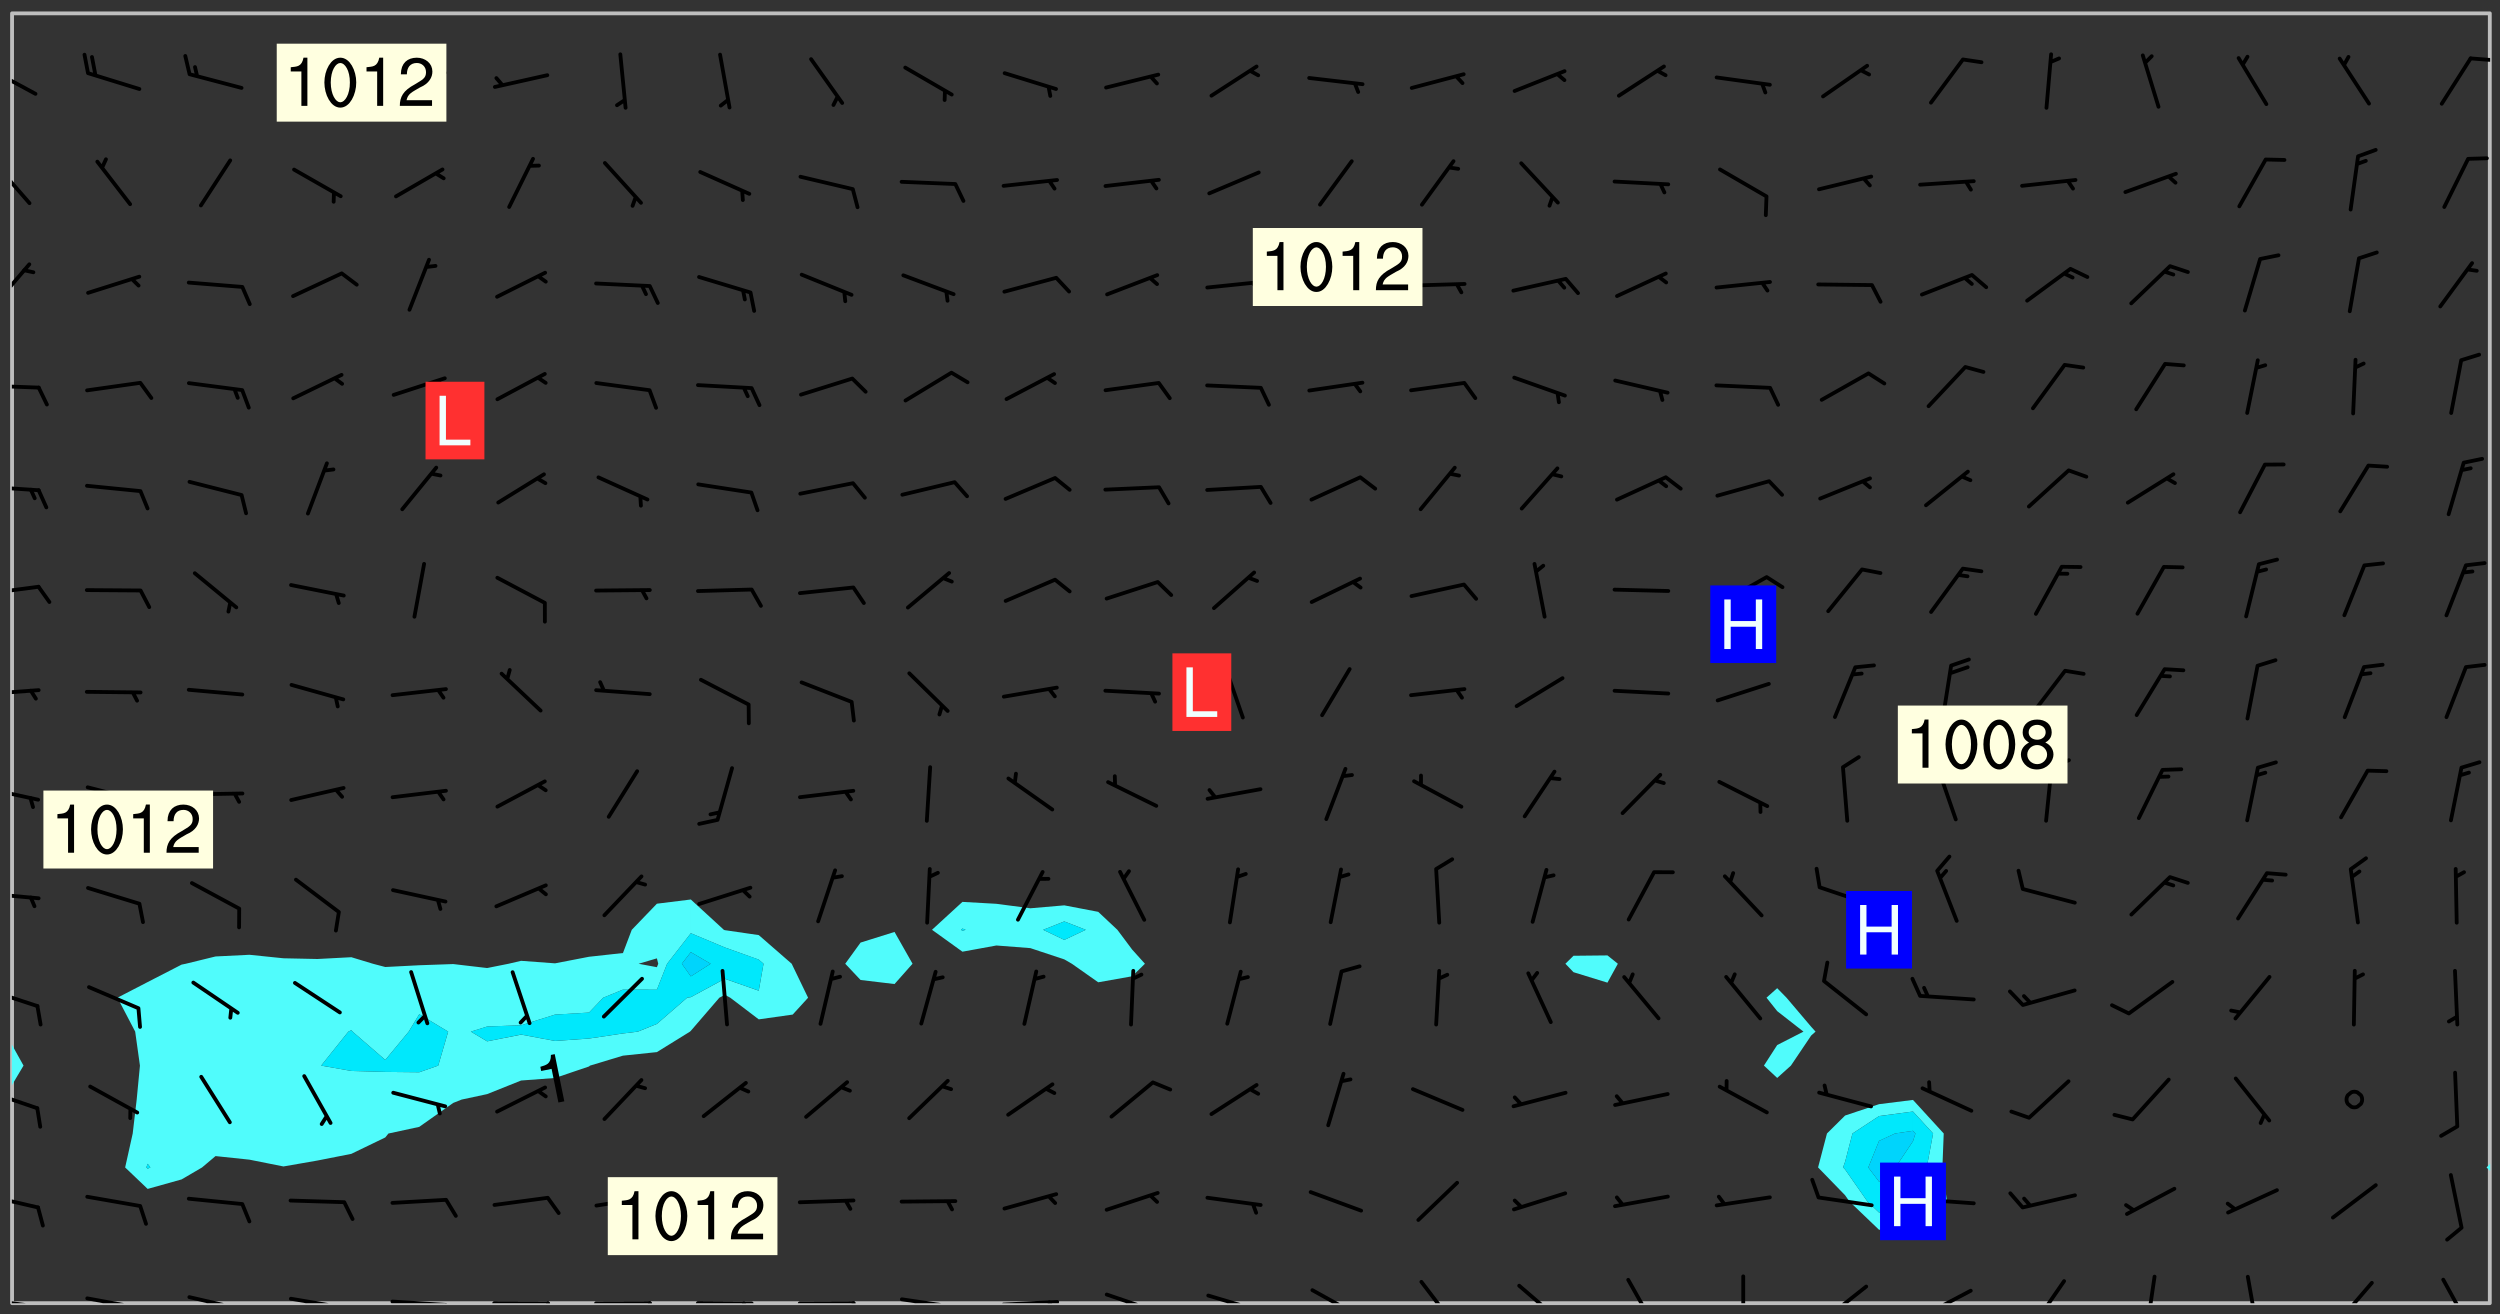 <svg xmlns="http://www.w3.org/2000/svg" role="img" xmlns:xlink="http://www.w3.org/1999/xlink" viewBox="142.45 309.95 326.84 171.84"><rect x="142.45" y="309.95" width="326.84" height="171.84" fill="#333333" stroke="none"/><defs><clipPath id="a"><path d="M144 451h1v29.328h-1zm0 0"/></clipPath><clipPath id="b"><path d="M144 311.672h1V447h-1zm0 0"/></clipPath><clipPath id="c"><path d="M144 311.672h324v168.656H144zm0 0"/></clipPath><clipPath id="d"><path d="M467 463h1v17.328h-1zm0 0"/></clipPath><clipPath id="e"><path d="M467 311.672h1V463h-1zm0 0"/></clipPath><clipPath id="f"><path d="M144 479h4v1.328h-4zm0 0"/></clipPath><clipPath id="g"><path d="M147 480h2v.328h-2zm0 0"/></clipPath><clipPath id="h"><path d="M153 479h9v1.328h-9zm0 0"/></clipPath><clipPath id="i"><path d="M160 480h2v.328h-2zm0 0"/></clipPath><clipPath id="j"><path d="M166 479h9v1.328h-9zm0 0"/></clipPath><clipPath id="k"><path d="M173 480h2v.328h-2zm0 0"/></clipPath><clipPath id="l"><path d="M180 479h8v1.328h-8zm0 0"/></clipPath><clipPath id="m"><path d="M187 480h2v.328h-2zm0 0"/></clipPath><clipPath id="n"><path d="M193 479h9v1.328h-9zm0 0"/></clipPath><clipPath id="o"><path d="M200 480h3v.328h-3zm0 0"/></clipPath><clipPath id="p"><path d="M206 480h9v.328h-9zm0 0"/></clipPath><clipPath id="q"><path d="M213 480h3v.328h-3zm0 0"/></clipPath><clipPath id="r"><path d="M220 480h8v.328h-8zm0 0"/></clipPath><clipPath id="s"><path d="M227 480h2v.328h-2zm0 0"/></clipPath><clipPath id="t"><path d="M233 480h8v.328h-8zm0 0"/></clipPath><clipPath id="u"><path d="M239 480h2v.328h-2zm0 0"/></clipPath><clipPath id="v"><path d="M246 480h9v.328h-9zm0 0"/></clipPath><clipPath id="w"><path d="M253 480h3v.328h-3zm0 0"/></clipPath><clipPath id="x"><path d="M260 479h8v1.328h-8zm0 0"/></clipPath><clipPath id="y"><path d="M266 480h1v.328h-1zm0 0"/></clipPath><clipPath id="z"><path d="M273 479h8v1.328h-8zm0 0"/></clipPath><clipPath id="A"><path d="M279 479h2v1.328h-2zm0 0"/></clipPath><clipPath id="B"><path d="M286 478h9v2.328h-9zm0 0"/></clipPath><clipPath id="C"><path d="M292 480h2v.328h-2zm0 0"/></clipPath><clipPath id="D"><path d="M300 479h8v1.328h-8zm0 0"/></clipPath><clipPath id="E"><path d="M305 480h2v.328h-2zm0 0"/></clipPath><clipPath id="F"><path d="M313 478h8v2.328h-8zm0 0"/></clipPath><clipPath id="G"><path d="M328 477h5v3.328h-5zm0 0"/></clipPath><clipPath id="H"><path d="M340 477h7v3.328h-7zm0 0"/></clipPath><clipPath id="I"><path d="M355 477h5v3.328h-5zm0 0"/></clipPath><clipPath id="J"><path d="M370 476h1v4.328h-1zm0 0"/></clipPath><clipPath id="K"><path d="M380 477h7v3.328h-7zm0 0"/></clipPath><clipPath id="L"><path d="M393 478h8v2.328h-8zm0 0"/></clipPath><clipPath id="M"><path d="M391 480h4v.328h-4zm0 0"/></clipPath><clipPath id="N"><path d="M408 477h5v3.328h-5zm0 0"/></clipPath><clipPath id="O"><path d="M422 476h3v4.328h-3zm0 0"/></clipPath><clipPath id="P"><path d="M436 476h2v4.328h-2zm0 0"/></clipPath><clipPath id="Q"><path d="M447 477h6v3.328h-6zm0 0"/></clipPath><clipPath id="R"><path d="M461 477h5v3.328h-5zm0 0"/></clipPath><clipPath id="S"><path d="M144 465h4v4h-4zm0 0"/></clipPath><clipPath id="T"><path d="M144 452h4v4h-4zm0 0"/></clipPath><clipPath id="U"><path d="M144 439h4v3h-4zm0 0"/></clipPath><clipPath id="V"><path d="M144 426h4v2h-4zm0 0"/></clipPath><clipPath id="W"><path d="M144 412h4v3h-4zm0 0"/></clipPath><clipPath id="X"><path d="M144 399h4v2h-4zm0 0"/></clipPath><clipPath id="Y"><path d="M144 386h4v2h-4zm0 0"/></clipPath><clipPath id="Z"><path d="M144 373h4v2h-4zm0 0"/></clipPath><clipPath id="aa"><path d="M144 360h4v1h-4zm0 0"/></clipPath><clipPath id="ab"><path d="M144 344h3v7h-3zm0 0"/></clipPath><clipPath id="ac"><path d="M144 330h3v7h-3zm0 0"/></clipPath><clipPath id="ad"><path d="M144 318h4v5h-4zm0 0"/></clipPath><clipPath id="ae"><path d="M465 317h3v2h-3zm0 0"/></clipPath><g id="af" clip-path="url(#clip1)"><path fill="#fff" fill-opacity="0" fill-rule="evenodd" d="M0 0h1000v1000H0zm0 0"/><path fill="#d3d3d3" fill-opacity="0" fill-rule="evenodd" d="M162.152 355.867l-.234.293.059.234.117.172.176.234.293.348.113.059.117-.172.059-.234.176-.176.465-.176h.699l.234.293.289.816.059.176.176.23.352.234.699.699.172.176.234.348.234.41.289.582.41.465.23.234.234.176.117.23.176.293.172 1.164v.234l.059.289.059.117.117.117.348.41.117.172.176.176.176.234.117.172.172.352.059.234.234.406.234-.059-.176.176-.059.93h-.582l-.234-.113-.348.113-.117.117-.059.293-.059.176-.117.172-.465.293-.059.234-.059.113v.645l.059.172v.41l.059.059v.406l.059.406.117.176.059.059.23.641-.059.293v.699l-.059.582v.234l-.059.23-.055.352v1.922l.055.117h.426l-.367.117-.023.352.891 1.168 1.742.539 1.34.359v.539l.09.809.535.715 1.52.27.891-.086.09 1.164.535.18 1.16-.18 2.055-.984 1.16-.363 1.879-.176 1.695-.18-.18.719-1.516.086-1.25.09-.805.27-1.074.809.27.719.535.898-.18.625-.266.809.266 1.078.625.898.805.18 1.25-.18-.266.723.098.504.055.293v.172l.059.293v.406l.176.117.352.117h.406l.293-.176.113-.117.059-.117.117-.23.059-.176.352-.465.23-.176.176-.059.176.059.059.176.117.988.055.469.059.172.117.234.176.059.816.059h.289l.117.234.059.406.059.352v1.105l.117.293.117.348.289.699.176.352.582.754.352.176.172.059.469.234.641.465.348.234.293.176.293.055.23.062.816.348.293.176.113.172.352.352.117.176.523.641v.289l.059.352v.348l.059.352.059.289.117.059.172.059h.176l.582.234.176.117.176.289.176.234.113.234.293.23.117.117v.41l.059.055.289.234.234.117.059.117.117.172.059.117.23.234.059.176.234.059.117.059-.117.113-.059.117v.117l-.117.293-.117.289v.582l.176.117.117.059.059.117.117.117.113.059.176.348.059.352.059.406v.176l-.059.176-.117.699v.172l.117.176.293.293h.406l.176.117.117.172.117.293v.234h-.527l-.23-.234h-.234l-.176.059-.059.699.059.348.117.176.176.41.117.23.289.469.176.055h.523l.234.059.758.641.059.293v.234l.059.059.23.348v.352l-.117.172v.293l.293.289.293.176.172.059.293.176.293.117.582.406.289.234.293.176.219.16.016.012.23.176.641.523.176.234.117.176.176.176.113.172v.641l.117.176.469.117.582.117.234.059.23.113.293.117.113.059.586.352.289.172.176.062.176.055.176.059.699.352.289.176.234.055.289.176.234.117.641.406.293.117.172.059.234.059.41.059.23.059.234.117.059.172-.41.176.469.059.059.293.113.234.176.055.234.059.176.059.406.117.641.234.117.172.059.234v.176l-.059.117-.059.406.234.234.117.059.348.117.641.23.176.117.289.117.176.176.234.465.582 1.105.176.176.348.176.176.117.352.117 1.047.523.234.059.465.113.293.059.465.176.758.582.234.234.348.465.176.176.289.234.816.699.293.176.289.289.293.176.293.289.695.641.176.176.293.234.289.234.469.289.641.582.348.234.234.293.348.348.352.465.934.992.348.406.117.176.234.059.113.117.645.176.23.113.234.059.293.176.23.117.934.699.406.406.234.176.406.176.234.117.816.348.348.234.234.117.293.289.23.117.758.352.352.172.23.059.293.117.234.059.871.176h.816l.469.23.172.059.875.699.465.117.293.059.176.059.23.059.469.059.348.059.352.059.406.059h.293l.172.059v.23l.176.176h.293l.348.059.352.059.699.117h.641l.465-.234.293-.176.172-.117.41-.172.289-.176.934-.465.469-.293.523-.293.465-.172.465-.176 1.051-.465.289-.117.41-.117.289-.117.527-.176 1.516-.699.582-.348.289-.059.293-.059.348-.117.875-.23.352-.117h.113l.234-.059.875-.234.234-.059h.812l.352-.059.816-.117.172-.059.352-.055.293-.059.23-.059.816-.176.176-.059h.348l.234-.059.465-.117.758-.172.234-.059h.348l.41-.117.289-.059 1.285-.059h.289l.41-.059.23-.059h.176l.875-.117h.406l.41-.117h.348l.352-.113.871-.059h1.75l1.047.289.41.117.289.117.352.117.289.117 1.051.172.289.059h.293l.293.059.172.059.41.059.172.059.117.059h.117l.117.059.352.059h.113l.41.066 1.922.395 1.926.395 1.52.449 1.695.719 2.145.805 1.605-.719 1.43-.805 1.16-1.078 1.25-.449 3.035-.719 1.875-.359 2.145-1.348 2.234-1.254 2.5-1.258 1.695-.449 1.785-.18 1.16-.27.625.539 1.34-.27.715-.988.984-1.344.445-.18.805-.359 1.875-.539 1.785-.449 1.25-.27 1.16-.09 1.699-.09 1.961-.27 1.25-.09h.539l.625-.09h.891l2.145-.18 2.41-.18 2.59-.09 1.695.18 1.609.09 1.43.359 1.16.719 1.875.988 1.16 1.527.266.715.629.09.355.898.535.539.535 1.527 1.074.359h.535l-.805.535.09 1.707.715 2.695.891.805.895.988.715 1.258 1.785.539 1.52-.18.355 1.344 1.609-.805.98-.539.27.27.316-.215.219-.145.801.449.449-.359h.355l.535-.27.539-.719.535-.27.625-.988 1.16.449.84.371 1.395.617 1.695-.18h1.605l1.785.09.18-1.707.535-1.344.805.27.492.848.402.406-.09.539v.359l.715.449.711-.27h1.43l.359.988.445 1.258.715 1.344 1.25.629 1.695.629.715-.18.18-.539.98-.09.449.359.086 1.258-.266.629-.535.18v.539l.715.984.266.539.984.988.801 1.078-.266.359-.09.898-.625 2.332-.355 2.066-.09 1.793-.18.719-.09.539v1.438l-.98 1.883-.359 1.707-.535.898-.805 1.168-.266.539 2.055 1.254.086.359-.355.539-.09-.18v.809l.09 1.438-.445.715-1.074.094-.266.715.535.898.805.719 1.16.809 1.34.27.445.359-.355.449-1.789-.09-1.25-.449-.715-.719-.625-.09-.176 3.59-.188 1.309h89.359V311.703h-55.27v49.082l.762.125 3.289.543 2.023 2.836v2.754l2.352.332 2.348.332h4.051l-1.379 4.16-2.023.707-2.023.703-.543.344-2.594 1.617-.188.117-2.023-2.078-.73-2.742-2.672-2.078-1.375-3.5-.066-.082-1.957-2.672 2.75-1.418v-49.082H294.422v91.414l.117.031.133.012.074.074.105.047.09.059.086.059.09.059.297.297.059.09.031.117.027.117.016.137-.031.117-.059.09-.059.086-.043.105-.047.102-.027.121v.145l.176.27.148.148.074.086.074.074.043.105.062.09.059.086.043.105.059.09.047.102.043.105.059.086.117.18.074.074.062.086.059.09.043.105.059.09.059.086.062.09.059.09.043.102.117.18.074.074.059.086.074.074.09.059.105.047h.148l.133-.016.133.016.102-.047.074-.074.047-.102-.016-.133v-.148l-.047-.105-.027-.117-.047-.102-.027-.121-.043-.102-.062-.09-.043-.102-.043-.105-.031-.117-.016-.133-.012-.137.086-.059.059-.086.121-.031.043.105.016.133v.117l.059.102.059.09.09.059.148.148.059.09.043.105-.012.102.086.059.105.047.086.059.09.059.074.074-.117.027-.105.047-.086.059-.074.074-.059.09-.062.086-.027.121-.047.102-.043.105-.031.117-.012.133-.016.133v.148l.027.117.047.105.043.102.059.09.074.074.09.059.074.074.09.059.059.09.043.105.047.102.117.031.133.016h.148l.117-.031.105.043.043.105.047.102.027.121L299.5 410l.027.117.031.121.027.117.105.043.102.047.133-.016.148.148.062.086.074.074.07.074.09.062.105.043.102.043.117.031.137.016.117-.031.074-.074.027-.117-.012-.133-.031-.121-.027-.117.043-.105h.117l.09.062.117.027h.148l.133.016h.148l.133.016.133-.016h.148l.133-.016.133-.012.137.012.117-.027.133-.016.191-.059-.059.176-.016.133-.027.121-.016.133-.059.086-.133.016-.105.047-.105.043-.117.031-.117.027-.266.031h-.148l-.133.016-.074.074.059.086.148.148.117.18.074.07.09.062.09.059.086.059.09.059.102.043.105.062.105.043.086.059.105.047.102.043.18.117.059.09-.043.102-.047.105.016.133.223.223.059.09.043.102.031.121.043.102.016.133.031.117.012.137.031.117.148.148.102.043.105.043.117.031.133.016.137.016h.117l.117-.031.09-.059.043-.105.047-.102.043-.105.031-.117.012-.133v-.148l-.012-.133-.016-.133-.031-.117-.043-.105-.047-.105-.043-.102-.043-.105-.016-.133.016-.133.027-.117.031-.117.027-.121.047-.102.09-.059.086-.062.074-.074.09-.059.223-.223.059-.086.074-.074.117-.18.059-.086v-.148l-.074-.074-.102-.047-.105-.043-.102-.043-.059-.09-.047-.105-.027-.117.09-.059.117-.031.102-.043.18-.117.148-.148.012-.133-.012-.105-.09-.059-.133.016h-.148l-.133.016-.133-.016-.121-.031-.086-.059-.074-.074-.059-.09-.062-.086-.117-.18-.059-.086.031-.121.086-.059.121-.031.059-.086v-.121l-.031-.117-.059-.09-.059-.086-.047-.105-.027-.117-.016-.133.059-.09.074-.074.09-.059.117-.18.074-.074.059-.086.148-.148.121-.031.133-.016.133.016.074.074.043.105.016.133-.031.117-.117.031-.133.012-.148.148-.043.105-.047.102-.027.121-.031.117v.148l.031.117.043.105.059.09.074.07.074.074.117.031.121.027.117-.027.133-.016h.117l.09.059.074.074.047.105.059.086.102.047.133.016.105.043.086.059-.012.105-.074.074-.18.117-.059.09-.09.059-.07.074-.074.074-.062.09-.027.117-.016.133.016.133-.016.133v.148l.016.133.027.117.031.121.074.074.09.059.086.059.09.059.117.031v.086l-.102.047-.09.059-.266.031-.117.027h-.148l-.105.043-.102.047-.059.09-.062.234-.012.133-.031.121-.016.133v.293l-.012.133.012.137.016.133.133.016.133.012.121.031.086.059.074.074.047.105.043.102.016.133v.445l-.016.133v.445l.031.266.027.117.016.133.031.117.086.211.031.266v.148l-.031.117-.027.117-.031.121-.027.117-.031.117-.031.121-.012.133-.016.133.09.059.117-.031.102.016.047.105-.031.266v.441l-.043.105-.047.105-.043.102-.043.105-.059.086-.031.121-.043.117-.031.117-.016.133.016.133.059.09.105.047.086.059.059.086-.012.137-.031.117-.043.102v.445l-.016.133v.148l-.031.117-.043.105-.027.117-.047.105-.043.102-.031.121-.027.117-.031.133-.031.117-.027.117-.043.105-.031.117-.031.121-.012.133-.016.133v.297l.027.117v.148l.047.398.027.117.059.09.121.031h.148l.133-.016.059.09v.117l-.059.09-.09.059-.102.043-.105.047-.09.059-.086.059-.137.016-.117-.031-.133-.016-.102.047-.062.086-.012.137-.016.133-.031.117-.027.117-.016.133-.031.121v.297l.016.133.031.117v.148l.012.133v.148l-.027.117-.047.102-.027.121-.031.117-.059.09-.074.074-.102.043-.105.047-.117.027-.121.031-.102-.047.059-.086.105-.047.027-.117.031-.117.027-.121.031-.117v-.148l.016-.133-.031-.117-.043-.105-.105.016-.074.074-.102.043-.09.062-.074.074-.043.102-.016.133-.031.117L304.25 426l-.031.117-.027.117-.031.121-.027.117-.031.117-.043.105-.09.059h-.09l-.117-.031-.031-.086.016-.137-.031-.117v-.148l-.012-.133v-.148l-.062-.234-.027-.121-.043-.102-.047-.105-.059-.086-.059-.09-.043-.105-.062-.086-.148-.148-.07-.074-.105-.047-.105-.043-.102-.043-.297-.297-.09-.074-.086-.059-.105-.043-.09-.062-.086-.059-.105-.043-.09-.059-.086-.062-.074-.07-.105-.047-.086-.059-.105-.043-.09-.062-.102-.043-.105-.043-.086-.059-.105-.047-.105-.043-.102-.047-.09-.059-.102-.043-.105-.043-.09-.062-.117-.027-.133-.016-.133.016H299.75l-.133.016-.117-.031-.09-.059-.074-.074-.09-.059-.102-.047h-.148l-.121-.027-.102-.043-.074-.074-.117-.18-.09-.059-.102-.043-.09-.062-.105-.043-.09-.059-.086-.059-.105-.047-.059-.086-.059-.09-.043-.105-.047-.102-.074-.074-.086-.059-.074-.074-.09-.059-.223-.223-.043-.105-.031-.266.105-.043h.145l.105.043.074.074.09.059.086.059.105.047.09.059.148.148.07.074.148.148.062.086.074.074.086.059.074.074.09.062.09.059.086.059.27.176.102.047.105.043.102.043.047-.074.059-.086.074-.074.07-.074.105.043.074.074.059.09.043.102.047.105.043.105.121.027.117-.027.074-.09.043-.105.059-.09.074-.074.105-.043.117-.027.133.012.09.059.148.148.059.09.043.105.047.102.043.105.043.102.105.047.105.043.133.016.086-.059.059-.09.074-.074.105-.043.117.027.105.047.102.043.105.043.102.047.18.117v.117l-.016.133.016.133.016.137.059.086.102.047.121.027.117.031h.148l.117-.031.059-.09.18-.117.059-.09.074-.074.059-.086.117-.18.18-.117.117.031.09.059.043.074-.016.133v.117l.09.059h.148l.133-.016.133-.012.266-.031.105-.043.117-.031.121-.027.074-.074.07-.074.062-.09-.016-.105-.047-.102-.102-.043-.105-.016-.117.027-.266.031h-.148l-.074-.074-.09-.059-.117-.031-.117-.027-.133-.016h-.148l-.133.016h-.297l-.105-.047-.148-.148-.043-.102-.059-.09.223-.223.086-.059.105-.043.117-.031.133-.016.133.016.137.016.102.043.133-.012.09-.062.102-.043.062-.09-.047-.102-.09-.059-.117-.031-.102-.043-.059-.09-.062-.09v-.117l.016-.133.105-.047.074-.07v-.121l-.09-.059-.031-.117.09-.059.074-.074.043-.105.059-.09.047-.102.016-.133v-.148l-.047-.105-.043-.102-.09-.059-.133-.016-.102-.043-.137-.016-.117-.031h-.445l-.133-.016-.133-.012-.133-.016-.117-.031h-.148l-.133-.016-.133-.012-.266-.031-.121-.043-.086-.059-.074-.074v-.148l.012-.133.105-.047.102-.043.133-.016h.152l.133-.016h.293l.121.031.102.043.09.059.234.062.121-.047.09-.059.102-.043.133-.016.105.043.102.047.133.012.121-.027h.145l.121-.031.117-.027.105-.047.074-.074.086-.059.148-.148.059-.086.047-.105.027-.117.016-.105-.102-.043-.09-.059-.117-.031-.105-.043-.09-.062-.074-.086-.074-.074-.102-.043-.105-.047-.102-.043-.059-.09-.047-.102-.086-.211-.062-.086-.059-.09-.074-.074-.086-.059h-.27l-.117.031-.09.059-.102.043-.133.016-.105-.016-.027-.117-.062-.09-.117-.031-.102-.043-.148-.148-.031-.117-.016-.105.074-.074.18-.117.117-.027.117-.031.137.016.102.043.105.043.102.047.105.043.117.031.133.016.117.027.133.016.105-.016.09-.059-.074-.074-.105-.043-.074-.074-.074-.09-.148-.148-.086-.059-.09-.059-.074-.074-.09-.059-.102-.047-.121-.027-.102-.047-.105-.043-.117-.031-.102-.043-.121-.031h-.148l-.117.031-.105.043-.086.062-.18.117-.086.059-.09.059-.105.047-.086.059-.105.043-.102.043-.105.047-.074.074-.059.09-.059.086-.047.105-.059.086-.074.074-.133-.012-.117-.031h-.117l-.074.074-.09.059-.074.074-.09.059-.086.059-.105.047-.102.043-.137.016-.102-.043-.148-.148-.105-.047h-.086l-.105.047-.102.043-.121.031-.117-.031-.074-.074v-.117l.031-.121.074-.07.059-.09.074-.074.117-.031.105-.043h.293l.133-.016.137-.016.102-.043.09-.059.102-.047.09-.059.133-.012.09.059.133.012.09-.059.086-.059.105-.043.09-.059.086-.062.09-.059.148-.148.059-.086.059-.09.105-.043.133-.016.117.027.121.031.059-.059.059-.09.031-.266.027-.117.105.012.133.016.102-.043.09-.059.059-.09.074-.074.059-.09.047-.102.012-.133-.012-.133-.047-.105-.148-.148-.059-.09-.059-.086-.043-.105v-.445l.016-.133v-.148l.012-.133-.059-.059-.09.059-.102-.043-.18-.117-.086-.059-.062-.09-.059-.09-.074-.074-.086-.059-.121.031-.102.012-.105.047-.086.059-.105.043-.148.148-.09.059-.086.059-.09.062-.105.043-.133.016v-.121l.105-.043.117-.031.074-.07.043-.105v-.148l-.027-.117-.148-.148-.133-.016h-.148l-.117.031-.105.043-.102.043-.09.062-.117.027-.074-.074.012-.133-.043-.102-.043-.105-.09-.059-.117.027-.121.031-.117.031-.102.043-.121.031-.102.043-.105.043-.09.059-.102.016v-.117l.016-.133-.059-.09-.074.043-.148.148-.059.09-.074.074-.047.105-.043.102-.074.074-.059.09-.074.074-.059.086-.074.074-.09.062-.074.07-.074.074-.102.016-.133.016-.105-.043v-.121l.148-.148.043-.102.059-.09.047-.102.043-.105.059-.09.031-.117.043-.102.031-.121.027-.117.047-.105.043-.102.043-.105.074-.07.09-.062.09-.059.102-.043h.297l.266-.031.105-.043-.074-.074-.117-.031-.105-.043-.09-.059-.102-.047-.09-.059-.102-.043-.105-.043-.09-.062-.086-.059-.105-.043-.102-.043-.121-.031-.117-.031-.102-.043L297.5 410.25l-.102-.043-.09-.059-.043-.105-.016-.133.102-.043.133-.016.137.016.133-.016.102-.043.059-.09.016-.105-.09-.059-.074-.074-.102-.043-.09-.059-.148-.148-.043-.105-.016-.133v-.293l-.059-.09-.09-.059-.074-.074-.043-.105-.031-.117-.059-.09-.074-.074-.117-.027-.074-.074-.09-.059-.09-.062-.086-.059-.074-.074-.059-.086-.047-.105-.086-.059-.148-.148-.195-.059-.133.016-.102.043-.074.074-.047.102-.043.105-.059.09-.059.086-.297.297-.09.059h-.086l-.062-.086-.043-.105.031-.117.059-.09.027-.117-.012-.133-.09-.062-.105.047-.117.027-.117.031-.27.176-.102.047-.117.027-.105.047-.09.059-.102.043-.059-.086-.047-.105.016-.133.047-.105.07-.074.074-.07.059-.09v-.148l-.043-.105h-.238l-.102.047-.031.117-.027.117-.031.121-.074.043-.133.016-.074-.047-.043-.102-.043-.105-.047-.102-.043-.105-.121.031-.102.043-.133.016-.117.031-.105.043-.09.059-.102.047-.121.027-.133.016-.102-.043-.059-.09-.047-.105-.043-.102-.043-.105v-.117l.059-.09.086-.059.18-.117.102-.047.105-.043.105-.059.102-.043.09-.062.102-.043.105-.059.102-.047.09-.059.105-.043.102-.043.09-.062.102-.043.137-.016.117.031.102.043.121.031.102.043.105.047.102.043.105.043.102.047.105.043.102.043.105.047.086.059.105.043.117.031.105.043.102.047.09.059.105.043.102.043.105.047.117.027.102.047.121.027h.148l.086-.059.016-.102.059-.09-.027-.117-.074-.074-.117-.18-.074-.074-.09-.074-.18-.117-.086-.059-.105-.043-.102-.047-.27-.176-.059-.09-.074-.074-.059-.09-.043-.102-.031-.117-.016-.137v-.562l-.012-.133-.016-.133-.031-.117-.016-.133-.012-.133-.031-.121-.223-.223-.059-.086-.016-.105.031-.117.133-.016v-91.414H172.992v1.453l-.059.234-.352 1.051-.172.523-.117.348-.176.41-.117.172-.234.293-.23.059h-.352l-.117.059-.23.406v.293l.117.176.23.23.117.234.641.758.293.465.176.234.23.352.234.348.641.816.176.465.172.41.117.695.176.469.117 1.398.059.465v.875l.117 1.047v4.781l-.059.465-.352 1.281-.176.523-.113.41-.352.93L172.934 336l-.234.582-.117.176-.172.348-.176.406-.352.816-.059.293-.113.293-.117.289-.059.176-.117.875-.059.406-.059.117-.059.176-.059.172-.23.527-.117.172v.234l-.117.234-.059.172-.176.586v.289l-.059.176v.293l-.059.113-.059.527v.172l-.055.234v2.621l-.176.816-.117.176-.176.234-.117.172-.113.234-.586.934-.23.289-.293.465-.176.234-.289.352-.352.699-.113.23-.176.41-.176.23-.406.527-.816.699-.293.172-.289.234-.176.117-.176.176-.523.406-.527.176-.172.176-.234.055-.641.176h-.758m12.211 31.023l-1.074.449.359.895 1.25-.715.445-.539-.98-.09"/><path fill="#d3d3d3" fill-opacity="0" fill-rule="evenodd" d="M201.508 416.598h-.895l.449.629.98.359.805-.09.445-.988-.176.09-.715-.355-.895.355m154.621 59.07l-.059-.523v-.293l.113-.293.059-.23.469-.469h.113l.117-.113.117-.059h.176l.234-.059h.348l.234.059.117.059.23.172.059.176.117.582v.293l-.117.176-.172.289-.176.176-.527.523-.23.234-.117.059h-.176l-.117-.059-.406-.293-.176-.117-.117-.059-.059-.113-.055-.117m6.641-10.957l-.059-.172v-1.109l.059-.172.176-.059.172-.059h.176l.234-.059.117.059.059.699-.059.172-.117.176-.117.059-.234.523-.113.059h-.234l-.059-.117m9.613-14.391l-.117-.176v-.699l.293-.875.117-.172.176-.352.113-.23.117-.293.352-.758.117-.23.172-.234h.176l.117-.059h.641l.117.059.234.234.172.113.352.293.117.117.113.176v.113l.117.059.117.117v.699l-.059.176v.23l-.059.176-.348 1.051-.117.23-.117.234-.117.059-.23.234-.641.289h-.875l-.41-.117-.641-.465"/><path fill="none" stroke="#bebebe" stroke-linecap="round" stroke-linejoin="round" stroke-miterlimit="10" stroke-width=".5" d="M467.957 311.695H144.027v168.625h323.93v-168.625"/><g clip-path="url(#a)"><path fill="#fff" fill-opacity="0" fill-rule="evenodd" d="M144 475.891v4.438h.004H144v-28.504 24.066"/></g><g clip-path="url(#b)"><path fill="#fff" fill-opacity="0" fill-rule="evenodd" d="M144 444.82v1.703-134.852h.004H144V444.82"/></g><path fill="#50fcfc" fill-rule="evenodd" d="M144 446.523v5.301l.004-.004v-5.293l-.004-.004"/><g clip-path="url(#c)"><path fill="#fff" fill-opacity="0" fill-rule="evenodd" d="M144.004 480.328V451.82l1.523-2.559-1.523-2.734V311.672h88.762v115.871l-4.438.551-3.285 3.414-1.152 3.035-4.438.488-4.438.859-4.441-.328-1.641.383-2.797.559-4.438-.52-4.438.156-4.441.23-1.617-.426-2.82-.855-4.438.234-4.438-.094-4.441-.457-4.438.219-3.891.953-.547.113-4.438 2.281-3.949 2.043 2.32 4.438.621 4.441-.426 4.438-.52 4.438-.988 4.438 2.941 2.805 4.438-1.242 2.672-1.562 1.766-1.488 4.438.469 4.441.887 4.438-.773 4.438-.875 4.438-2.145.41-.512 4.031-.871 4.438-3.129 1.102-.438 3.336-.715 4.438-1.777 4.441-.332 4.438-1.504.121-.109 4.316-1.305 4.438-.465 4.32-2.672.117-.109 3.727-4.328.715-.383.715.383 3.723 2.828 4.438-.625 2.012-2.203-2.012-4.168-.125-.27-4.312-3.75-4.438-.645-.121-.043-4.32-3.965v-115.871h26.633v120.117l-4.441 1.391-2.004 2.766 2.004 2.125 4.441.531 2.355-2.656-2.355-4.156V311.672h8.875v116.188l-3.977 3.648 3.977 2.863 4.438-.812 4.441.344 4.438 1.473.988.57 3.449 2.426 4.438-.789 1.668-1.637-1.668-1.852-1.934-2.586-2.504-2.348-4.438-.848-4.438.383-4.441-.586-4.438-.25v-116.188h84.328v123.184l-4.438.047-1.062 1.043 1.062 1.105 4.438 1.367 1.359-2.473-1.359-1.09v-123.184h22.191v127.469l-1.398 1.242 1.398 1.758 3.434 2.68-3.434 1.754-1.734 2.688 1.734 1.613 1.793-1.613 2.648-3.93.574-.512-.574-.637-3.227-3.801-1.215-1.242V311.672h17.754V453.75l-4.438.555-4.438 1.484-2.371 2.348-1.164 4.438 3.535 3.641.555.801 3.883 3.715 4.438-.824 4.438-2.891-.594-4.441.172-4.438-4.016-4.387V311.672h75.449v150.434l-.465.469.465.461v17.293H144.004"/></g><path fill="#50fcfc" fill-rule="evenodd" d="M145.527 449.262l-1.523 2.559v-5.293l1.523 2.734m14.598-4.441l-2.32-4.438 3.949-2.043v23.754l-.172.48.172.164.359-.164-.359-.48v-23.754l4.438-2.281.547-.113 3.891-.953 4.438-.219 4.441.457 4.438.094 4.438-.234 2.82.855 1.617.426 4.441-.23v6.398l-1.379 2.281-3.062 3.703-4.277-3.703-.16-.188-.391.188-3.555 4.441 3.945.699 4.438.125 4.441.047 2.48-.871 1.301-4.441-3.781-2.281v-6.398l4.438-.156 4.438.52 2.797-.559 1.641-.383 4.441.328 4.438-.859 4.438-.488 1.152-3.035 3.285-3.414v7.145l-2.391.707 2.391.449.176-.449-.176-.707v-7.145l4.438-.551v4.41l-3.102 3.992-1.336 3.395-4.438-.012-2.582 1.055-1.855 1.945-4.438.262-4.441 1.398-4.438.164-2.125.668 2.125 1.27 4.438-.883 4.441.832 4.438-.316 4.438-.664 1.945-.238 2.492-1.008 3.957-3.43.48-.07 4.441-2.402 4.438 1.555.625-3.52-.625-.543-4.438-1.59-4.441-1.859v-4.41l4.32 3.965.121.043 4.438.645 4.312 3.75.125.27 2.012 4.168-2.012 2.203-4.438.625-3.723-2.828-.715-.383-.715.383-3.727 4.328-.117.109-4.32 2.672-4.438.465-4.316 1.305-.121.109-4.438 1.504-4.441.332-4.438 1.777-3.336.715-1.102.438-4.438 3.129-4.031.871-.41.512-4.438 2.145-4.438.875-4.438.773-4.441-.887-4.438-.469-1.766 1.488-2.672 1.562-4.438 1.242-2.941-2.805.988-4.438.52-4.438.426-4.438-.621-4.441"/><path fill="#00e8fc" fill-rule="evenodd" d="M161.754 462.738l-.172-.164.172-.48.359.48-.359.164m26.629-12.777l-3.945-.699 3.555-4.441.391-.188.16.188 4.277 3.703 3.062-3.703 1.379-2.281 3.781 2.281-1.301 4.441-2.48.871-4.441-.047-4.438-.125m17.754-3.871l-2.125-1.27 2.125-.668 4.438-.164 4.441-1.398 4.438-.262 1.855-1.945 2.582-1.055 4.438.012 1.336-3.395 3.102-3.992v2.48l-1.176 1.512 1.176 1.652 2.59-1.652-2.59-1.512v-2.48l4.441 1.859 4.438 1.59.625.543-.625 3.52-4.438-1.555-4.441 2.402-.48.07-3.957 3.43-2.492 1.008-1.945.238-4.438.664-4.438.316-4.441-.832-4.438.883"/><path fill="#fff" fill-opacity="0" fill-rule="evenodd" d="M228.328 435.238l-2.391.707 2.391.449.176-.449-.176-.707"/><path fill="#00d4fc" fill-rule="evenodd" d="M232.766 437.598l-1.176-1.652 1.176-1.512 2.59 1.512-2.59 1.652"/><path fill="#50fcfc" fill-rule="evenodd" d="M254.957 438.07l-2.004-2.125 2.004-2.766 4.441-1.391 2.355 4.156-2.355 2.656-4.441-.531m13.316-3.699l-3.977-2.863 3.977-3.648v3.484l-.18.164.18.129.422-.129-.422-.164v-3.484l4.438.25 4.441.586 4.438-.383v2.102l-2.762 1.094 2.762 1.32 2.812-1.32-2.812-1.094v-2.102l4.438.848 2.504 2.348 1.934 2.586 1.668 1.852-1.668 1.637-4.438.789-3.449-2.426-.988-.57-4.438-1.473-4.441-.344-4.438.812"/><path fill="#00e8fc" fill-rule="evenodd" d="M268.273 431.637l-.18-.129.18-.164.422.164-.422.129m13.316 1.191l-2.762-1.32 2.762-1.094 2.812 1.094-2.812 1.32"/><path fill="#50fcfc" fill-rule="evenodd" d="M348.164 437.051l-1.062-1.105 1.062-1.043 4.438-.047 1.359 1.09-1.359 2.473-4.438-1.367m26.629 13.824l-1.734-1.613 1.734-2.688 3.434-1.754-3.434-2.68-1.398-1.758 1.398-1.242 1.215 1.242 3.227 3.801.574.637-.574.512-2.648 3.93-1.793 1.613m8.879 15.34l-3.535-3.641 1.164-4.438 2.371-2.348 4.438-1.484 4.438-.555v1.516l-4.438.594-3.477 2.277-.961 3.695-.266.742.266.273 2.906 4.168 1.531 1.461 4.438-1.27.297-.191 1.5-4.441.832-4.438-2.629-2.871V453.75l4.016 4.387-.172 4.438.594 4.441-4.438 2.891-4.438.824-3.883-3.715-.555-.801"/><path fill="#00e8fc" fill-rule="evenodd" d="M383.672 462.848l-.266-.273.266-.742.961-3.695 3.477-2.277 4.438-.594v2.52l-2.352.352-2.086.969-1.406 3.469 1.406 1.863 2.141-1.863 2.297-3.43.32-1.008-.32-.352v-2.52l2.629 2.871-.832 4.438-1.5 4.441-.297.191-4.438 1.27-1.531-1.461-2.906-4.168"/><path fill="#00d4fc" fill-rule="evenodd" d="M388.109 464.438l-1.406-1.863 1.406-3.469 2.086-.969 2.352-.352.32.352-.32 1.008-2.297 3.43-2.141 1.863"/><path fill="#50fcfc" fill-rule="evenodd" d="M467.996 463.035l-.465-.461.465-.469v.93"/><g clip-path="url(#d)"><path fill="#fff" fill-opacity="0" fill-rule="evenodd" d="M467.996 480.328H468v-17.293 17.293h-.004"/></g><path fill="#50fcfc" fill-rule="evenodd" d="M467.996 462.105v.93H468v-.93h-.004"/><g clip-path="url(#e)"><path fill="#fff" fill-opacity="0" fill-rule="evenodd" d="M467.996 311.672H468v150.434-150.434h-.004"/></g><path fill="#fff" fill-opacity="0" fill-rule="evenodd" d="M212.664 456.527l5.723-1.16-1.984-9.762-5.723 1.164 1.984 9.758"/><path fill-rule="evenodd" d="M214.473 447.867l.5-.102 1.254 6.168-.773.156-.891-4.398-1.363.277-.109-.547.535-.172.238-.105.207-.133.168-.18.129-.238.082-.316.023-.41"/><g clip-path="url(#f)"><path fill="none" stroke="#000" stroke-linecap="round" stroke-linejoin="round" stroke-miterlimit="10" stroke-width=".5" d="M147.48 480.801l-6.961-.945"/></g><g clip-path="url(#g)"><path fill="none" stroke="#000" stroke-linecap="round" stroke-linejoin="round" stroke-miterlimit="10" stroke-width=".5" d="M147.48 480.801l.852 2.305"/></g><g clip-path="url(#h)"><path fill="none" stroke="#000" stroke-linecap="round" stroke-linejoin="round" stroke-miterlimit="10" stroke-width=".5" d="M160.77 480.965l-6.91-1.273"/></g><g clip-path="url(#i)"><path fill="none" stroke="#000" stroke-linecap="round" stroke-linejoin="round" stroke-miterlimit="10" stroke-width=".5" d="M160.77 480.965l.742 2.34"/></g><g clip-path="url(#j)"><path fill="none" stroke="#000" stroke-linecap="round" stroke-linejoin="round" stroke-miterlimit="10" stroke-width=".5" d="M174.051 481.125l-6.844-1.594"/></g><g clip-path="url(#k)"><path fill="none" stroke="#000" stroke-linecap="round" stroke-linejoin="round" stroke-miterlimit="10" stroke-width=".5" d="M174.051 481.125l.633 2.371"/></g><g clip-path="url(#l)"><path fill="none" stroke="#000" stroke-linecap="round" stroke-linejoin="round" stroke-miterlimit="10" stroke-width=".5" d="M187.41 480.914l-6.93-1.172"/></g><g clip-path="url(#m)"><path fill="none" stroke="#000" stroke-linecap="round" stroke-linejoin="round" stroke-miterlimit="10" stroke-width=".5" d="M187.41 480.914l.773 2.328"/></g><g clip-path="url(#n)"><path fill="none" stroke="#000" stroke-linecap="round" stroke-linejoin="round" stroke-miterlimit="10" stroke-width=".5" d="M200.766 480.551l-7.012-.441"/></g><g clip-path="url(#o)"><path fill="none" stroke="#000" stroke-linecap="round" stroke-linejoin="round" stroke-miterlimit="10" stroke-width=".5" d="M200.766 480.551l1.016 2.234"/></g><g clip-path="url(#p)"><path fill="none" stroke="#000" stroke-linecap="round" stroke-linejoin="round" stroke-miterlimit="10" stroke-width=".5" d="M214.09 480.34l-7.027-.023"/></g><g clip-path="url(#q)"><path fill="none" stroke="#000" stroke-linecap="round" stroke-linejoin="round" stroke-miterlimit="10" stroke-width=".5" d="M214.09 480.34l1.145 2.168"/></g><g clip-path="url(#r)"><path fill="none" stroke="#000" stroke-linecap="round" stroke-linejoin="round" stroke-miterlimit="10" stroke-width=".5" d="M227.402 480.316l-7.027.023"/></g><g clip-path="url(#s)"><path fill="none" stroke="#000" stroke-linecap="round" stroke-linejoin="round" stroke-miterlimit="10" stroke-width=".5" d="M227.402 480.316l1.16 2.16"/></g><g clip-path="url(#t)"><path fill="none" stroke="#000" stroke-linecap="round" stroke-linejoin="round" stroke-miterlimit="10" stroke-width=".5" d="M240.719 480.352l-7.027-.047"/></g><g clip-path="url(#u)"><path fill="none" stroke="#000" stroke-linecap="round" stroke-linejoin="round" stroke-miterlimit="10" stroke-width=".5" d="M239.695 480.344l.57 1.086"/></g><g clip-path="url(#v)"><path fill="none" stroke="#000" stroke-linecap="round" stroke-linejoin="round" stroke-miterlimit="10" stroke-width=".5" d="M254.035 480.316l-7.027.027"/></g><g clip-path="url(#w)"><path fill="none" stroke="#000" stroke-linecap="round" stroke-linejoin="round" stroke-miterlimit="10" stroke-width=".5" d="M254.035 480.316l1.16 2.16"/></g><g clip-path="url(#x)"><path fill="none" stroke="#000" stroke-linecap="round" stroke-linejoin="round" stroke-miterlimit="10" stroke-width=".5" d="M267.312 480.844l-6.953-1.027"/></g><g clip-path="url(#y)"><path fill="none" stroke="#000" stroke-linecap="round" stroke-linejoin="round" stroke-miterlimit="10" stroke-width=".5" d="M266.301 480.691l.41 1.156"/></g><g clip-path="url(#z)"><path fill="none" stroke="#000" stroke-linecap="round" stroke-linejoin="round" stroke-miterlimit="10" stroke-width=".5" d="M280.66 480.16l-7.02.34"/></g><g clip-path="url(#A)"><path fill="none" stroke="#000" stroke-linecap="round" stroke-linejoin="round" stroke-miterlimit="10" stroke-width=".5" d="M279.641 480.207l.625 1.055"/></g><g clip-path="url(#B)"><path fill="none" stroke="#000" stroke-linecap="round" stroke-linejoin="round" stroke-miterlimit="10" stroke-width=".5" d="M293.789 481.465l-6.648-2.273"/></g><g clip-path="url(#C)"><path fill="none" stroke="#000" stroke-linecap="round" stroke-linejoin="round" stroke-miterlimit="10" stroke-width=".5" d="M292.824 481.133l.195 1.211"/></g><g clip-path="url(#D)"><path fill="none" stroke="#000" stroke-linecap="round" stroke-linejoin="round" stroke-miterlimit="10" stroke-width=".5" d="M307.148 481.336l-6.734-2.012"/></g><g clip-path="url(#E)"><path fill="none" stroke="#000" stroke-linecap="round" stroke-linejoin="round" stroke-miterlimit="10" stroke-width=".5" d="M306.168 481.043l.242 1.203"/></g><g clip-path="url(#F)"><path fill="none" stroke="#000" stroke-linecap="round" stroke-linejoin="round" stroke-miterlimit="10" stroke-width=".5" d="M320.168 482.035l-6.141-3.414"/></g><g clip-path="url(#G)"><path fill="none" stroke="#000" stroke-linecap="round" stroke-linejoin="round" stroke-miterlimit="10" stroke-width=".5" d="M332.543 483.121l-4.266-5.586"/></g><g clip-path="url(#H)"><path fill="none" stroke="#000" stroke-linecap="round" stroke-linejoin="round" stroke-miterlimit="10" stroke-width=".5" d="M346.391 482.621l-5.328-4.582"/></g><g clip-path="url(#I)"><path fill="none" stroke="#000" stroke-linecap="round" stroke-linejoin="round" stroke-miterlimit="10" stroke-width=".5" d="M358.766 483.391l-3.449-6.121"/></g><g clip-path="url(#J)"><path fill="none" stroke="#000" stroke-linecap="round" stroke-linejoin="round" stroke-miterlimit="10" stroke-width=".5" d="M370.355 483.844v-7.027"/></g><g clip-path="url(#K)"><path fill="none" stroke="#000" stroke-linecap="round" stroke-linejoin="round" stroke-miterlimit="10" stroke-width=".5" d="M380.914 482.508l5.516-4.359"/></g><g clip-path="url(#L)"><path fill="none" stroke="#000" stroke-linecap="round" stroke-linejoin="round" stroke-miterlimit="10" stroke-width=".5" d="M393.875 481.965l6.223-3.273"/></g><g clip-path="url(#M)"><path fill="none" stroke="#000" stroke-linecap="round" stroke-linejoin="round" stroke-miterlimit="10" stroke-width=".5" d="M393.875 481.965l-2.027-1.383"/></g><g clip-path="url(#N)"><path fill="none" stroke="#000" stroke-linecap="round" stroke-linejoin="round" stroke-miterlimit="10" stroke-width=".5" d="M408.305 483.219l3.996-5.781"/></g><g clip-path="url(#O)"><path fill="none" stroke="#000" stroke-linecap="round" stroke-linejoin="round" stroke-miterlimit="10" stroke-width=".5" d="M423.105 483.805l1.023-6.953"/></g><g clip-path="url(#P)"><path fill="none" stroke="#000" stroke-linecap="round" stroke-linejoin="round" stroke-miterlimit="10" stroke-width=".5" d="M437.543 483.789l-1.223-6.922"/></g><g clip-path="url(#Q)"><path fill="none" stroke="#000" stroke-linecap="round" stroke-linejoin="round" stroke-miterlimit="10" stroke-width=".5" d="M447.957 482.992l4.582-5.328"/></g><g clip-path="url(#R)"><path fill="none" stroke="#000" stroke-linecap="round" stroke-linejoin="round" stroke-miterlimit="10" stroke-width=".5" d="M465.25 483.41l-3.379-6.16"/></g><g clip-path="url(#S)"><path fill="none" stroke="#000" stroke-linecap="round" stroke-linejoin="round" stroke-miterlimit="10" stroke-width=".5" d="M147.422 467.809l-6.844-1.59"/></g><path fill="none" stroke="#000" stroke-linecap="round" stroke-linejoin="round" stroke-miterlimit="10" stroke-width=".5" d="M147.422 467.809l.633 2.367m12.723-2.559l-6.922-1.207m6.922 1.207l.762 2.332m12.586-2.586l-6.992-.699m6.992.699l.93 2.273m12.402-2.516l-7.023-.215m7.023.215l1.086 2.203m12.227-2.512l-7.016.402m7.016-.402l1.273 2.098m12.016-2.363l-6.965.934m6.965-.934l1.43 1.996m11.871-2.082l-6.938 1.105m6.938-1.105l1.48 1.957m11.879-1.453l-7.027.098m6.004-.082l.594 1.074m13.742-1.16l-7.023.238m6.004-.203l.609 1.062m13.727-1.012l-7.027.066m6.008-.059l.586 1.078m13.621-1.996l-6.77 1.887m5.785-1.609l.844.887m13.406-1.32l-6.672 2.199m5.703-1.879l.887.848m13.543.406l-6.961-.949m5.949.812l.422 1.152m13.723-.277l-6.598-2.426m14.078 3.645l5.07-4.863m7.43 3.484l6.703-2.105m-5.73 1.801l-.871-.859m13.109.738l6.91-1.254m-5.906 1.074l-.762-.965m13.055 1.043l6.949-1.051m-5.938.898l-.734-.984m13.035.102l6.953 1.02m-6.953-1.02l-.824-2.312m14.109 2.57l7.012.504m-7.012-.504l-.992-2.242m14.391 3.289l6.844-1.59m-6.844 1.59l-1.613-1.852m2.609 1.617l-.805-.922m13.445 2.012l6.203-3.301m-5.301 2.82l-1.02-.684m13.34.977l6.387-2.926m-5.457 2.5l-.977-.742m13.754 1.824l5.605-4.238m11.215 5.562l-1.406-6.887m1.406 6.887l-1.891 1.562"/><g clip-path="url(#T)"><path fill="none" stroke="#000" stroke-linecap="round" stroke-linejoin="round" stroke-miterlimit="10" stroke-width=".5" d="M147.324 454.836l-6.648-2.273"/></g><path fill="none" stroke="#000" stroke-linecap="round" stroke-linejoin="round" stroke-miterlimit="10" stroke-width=".5" d="M147.324 454.836l.387 2.422m12.68-1.859L154.238 452m5.258 2.902l-.02 1.227m13.023.543l-3.742-5.945m16.91 6.035l-3.445-6.125m2.945 5.234l-.66 1.031m16.152-2.312l-6.801-1.781m5.812 1.52l.281 1.195m13.762-3.402l-6.277 3.156m5.363-2.699l1 .711m12.508-2.141l-4.836 5.102m4.133-4.359l1.18.328m13.18-.695l-5.52 4.348m4.719-3.715l1.121.496m12.918-1.223l-5.367 4.535m4.586-3.875l1.141.457m12.797-1.293l-5.047 4.887m4.312-4.176l1.168.379m13.254-.637l-5.793 3.98m4.949-3.398l1.09.566m12.879-1.395l-5.414 4.477m5.414-4.477l2.27.934m11.293-.598l-5.906 3.805m5.047-3.254l1.07.602m11.152-2.617l-2.004 6.734m1.715-5.754l1.199-.246m8.164 1.273l6.48 2.719m6.672-.477l6.805-1.766m-5.812 1.508l-.832-.906m13.117.996l6.879-1.434m-5.879 1.227l-.785-.941m13.457-1.25l6.168 3.367m-5.273-2.879l.016-1.227m12.094 1.52l6.789 1.805m-5.801-1.543l-.281-1.195m12.809.367l6.387 2.938m-5.457-2.512l-.07-1.223m13.07 4.648l5.16-4.77m-5.16 4.77l-2.316-.809m15.852 1.031l4.719-5.211m-4.719 5.211l-2.379-.602m20.242.742l-4.379-5.496m3.742 4.699l-.488 1.125m13.273-3.074L451.25 453.5l-.059-.191-.094-.18-.461-.375-.191-.059-.199-.02-.199.02-.191.059-.457.375-.098.18-.059.191-.02.199.02.199.059.191.098.176.457.379.191.059.199.02.199-.02.191-.059.461-.379.094-.176.059-.191.02-.199m12.438 3.512l-.289-7.023m.289 7.023l-2.117 1.238"/><g clip-path="url(#U)"><path fill="none" stroke="#000" stroke-linecap="round" stroke-linejoin="round" stroke-miterlimit="10" stroke-width=".5" d="M147.34 441.48l-6.68-2.191"/></g><path fill="none" stroke="#000" stroke-linecap="round" stroke-linejoin="round" stroke-miterlimit="10" stroke-width=".5" d="M147.34 441.48l.418 2.414m12.789-2.133l-6.465-2.758m6.465 2.758l.211 2.445m12.777-1.848l-5.812-3.949m4.969 3.375l-.133 1.219m14.324-.691l-5.875-3.859m17.312 5.281l-2.121-6.699m1.812 5.723l-.859.875m14.535.082l-2.223-6.664m1.898 5.695l-.848.891m15.871-5.727l-4.992 4.945m15.516-5.973l.59 7m13.82-6.922l-1.602 6.844m1.371-5.848l1.184-.312m12.5-.648l-1.879 6.773m1.605-5.785l1.199-.266m12.23-.762l-1.559 6.852m1.332-5.855l1.184-.32m11.727-.758l-.297 7.02m.254-6l1.109-.531m12.984-.379l-1.766 6.801m1.508-5.812l1.191-.285m12.242-.738l-1.488 6.867m1.488-6.867l2.363-.668m10.41.594l-.402 7.016m.344-5.996l1.113-.512m10.586-.188l2.945 6.379m-2.52-5.453l.742-.977m11.371.539l4.496 5.398m-3.844-4.613l.465-1.137m12.215.336l4.461 5.43m-3.812-4.637l.473-1.133m11.668.875l5.516 4.359m-5.516-4.359l.441-2.414m12.125 4.359l7.012.469m-7.012-.469l-1.004-2.238m2.023 2.305l-.5-1.117m12.918 2.238l6.766-1.902m-6.766 1.902l-1.695-1.773m2.68 1.496l-.848-.887m13.719 2.273l5.688-4.125m-5.688 4.125l-2.207-1.078m16.137 1.734l4.457-5.434m-3.809 4.641l-1.203-.242m16.16-5.195l-.121 7.027m.102-6.004l1.094-.559m12.332 6.559l-.309-7.02m.266 5.996l-1.059.625"/><g clip-path="url(#V)"><path fill="none" stroke="#000" stroke-linecap="round" stroke-linejoin="round" stroke-miterlimit="10" stroke-width=".5" d="M147.5 427.387l-7-.637"/></g><path fill="none" stroke="#000" stroke-linecap="round" stroke-linejoin="round" stroke-miterlimit="10" stroke-width=".5" d="M146.48 427.293l.477 1.133m13.719-.328l-6.719-2.059m6.719 2.059l.469 2.406m12.578-1.766l-6.184-3.34m6.184 3.34l-.016 2.453m13.043-2.008l-5.609-4.23m5.609 4.23l-.387 2.426m14.328-3.793l-6.863-1.496m5.867 1.277l.332 1.184m13.781-3.086l-6.469 2.746m5.527-2.344l.953.77m12.496-2.34l-4.852 5.082m4.148-4.344l1.18.332m13.762.41l-6.699 2.125m5.723-1.816l.879.855m11.176-3.438l-2.223 6.668m1.898-5.695l1.211-.207m11.488-.941l-.344 7.02m.293-5.996l1.109-.523m13.699-.109l-3.23 6.238m2.762-5.332l1.227-.012m9.359-.91l3.168 6.27m-2.707-5.359l.707-1m14.27-.246l-1.078 6.941m.922-5.934l1.156-.402m12.453-.582l-1.355 6.895m1.156-5.891l1.176-.359m11.457-.703l.406 7.012m-.406-7.012l2.098-1.277m12.324 1.387l-1.809 6.793m1.547-5.805l1.195-.277m13.141-.41l-3.324 6.191m3.324-6.191l2.453.012m6.793.523l4.812 5.121m-4.113-4.375l.395-1.16m11.297 1.852L387 428.191m-6.66-2.246l-.398-2.418m15.77.27l2.551 6.543m-2.551-6.543l1.598-1.863m-1.227 2.812l.797-.93m10.023 2.359l6.797 1.789m-6.797-1.789l-.562-2.391m19.801.836l-5.047 4.895m5.047-4.895l2.332.754m-3.066-.039l1.168.375m12.246-1.605l-3.777 5.926m3.777-5.926l2.449.195m-2.996.668l1.223.098m10.281-1.48l.938 6.965m-.938-6.965l1.992-1.43m-1.855 2.445l.996-.719m12.586-.328l.133 7.027m-.113-6.004l1.07-.598"/><g clip-path="url(#W)"><path fill="none" stroke="#000" stroke-linecap="round" stroke-linejoin="round" stroke-miterlimit="10" stroke-width=".5" d="M147.434 414.5l-6.867-1.496"/></g><path fill="none" stroke="#000" stroke-linecap="round" stroke-linejoin="round" stroke-miterlimit="10" stroke-width=".5" d="M146.434 414.285l.332 1.18m13.953-.836l-6.805-1.75m5.812 1.496l.289 1.191m14.129-1.879l-7.027.129m6.004-.109l.594 1.074m13.652-1.816l-6.848 1.578m5.852-1.348l.805.926m13.574-.789l-6.977.844m5.961-.723l.703 1.008m13.238-2.359l-6.199 3.305m5.297-2.824l1.02.684m8.238 3.469l3.719-5.961m10.508 6.363l1.898-6.766m-1.898 6.766l-2.398.523m2.672-1.508l-1.195.262m18.672-3.078l-6.977.836m5.961-.715l.703 1.008m9.922 2.797l.438-7.016m10.227 1.48l5.738 4.055m-4.902-3.465l.152-1.219m12.043 1.105l6.305 3.102m-5.387-2.652l-.039-1.227m12.133 2.957l6.914-1.258m-5.91 1.074l-.758-.961m17.777-2.77l-2.504 6.566m2.141-5.609l1.215-.152m8.117.812l6.188 3.332m-5.285-2.844l.004-1.23m17.453-.516l-3.898 5.848m3.332-4.996l1.219.121m13.18-.551l-4.934 5.008m4.215-4.277l1.176.348m13.527 3.012l-6.273-3.172m5.359 2.711l.027 1.227m10.781-5.855l.566 7.004m-.566-7.004l2.07-1.32m10.379 1.504l2.301 6.641m-2.301-6.641l1.672-1.797m-1.336 2.762l.832-.898m13.656-.242l-.715 6.992m.715-6.992l2.27-.926m-2.375 1.941l1.137-.461m13.473-.211l-3.098 6.305m3.098-6.305l2.453-.082m-2.902.996l1.227-.039m11.691-1.164l-1.402 6.883m1.402-6.883l2.355-.695m-2.559 1.695l1.176-.348m13.379-.266l-3.477 6.109m3.477-6.109l2.453.07m9.812-.461l-1.379 6.891m1.379-6.891l2.352-.707m-2.551 1.711l1.176-.355"/><g clip-path="url(#X)"><path fill="none" stroke="#000" stroke-linecap="round" stroke-linejoin="round" stroke-miterlimit="10" stroke-width=".5" d="M147.504 400.176l-7.008.523"/></g><path fill="none" stroke="#000" stroke-linecap="round" stroke-linejoin="round" stroke-miterlimit="10" stroke-width=".5" d="M146.484 400.254l.656 1.035m13.688-.812l-7.027-.078m6.004.066l.566 1.09m13.758-.805l-7-.621m20.199 1.258l-6.766-1.895m5.781 1.617l.262 1.199m14.145-2.266l-6.98.793m5.965-.68l.695 1.012m7.594-3.145l5.105 4.828m-4.363-4.125l.324-1.184m11.297 2.637l7.008.52m-5.988-.445l-.496-1.121m19.414 2.926l-6.238-3.238m6.238 3.238l.023 2.453m13.445-2.797l-6.547-2.551m6.547 2.551l.289 2.438m12.262-1.254l-5.016-4.922m4.285 4.207l-.348 1.176m15.348-3.512l-6.926 1.184m5.918-1.012l.75.969m13.617-.359l-7.016-.379m5.996.324l.516 1.109m9.16-4.566l2.305 6.641m13.965-6.336l-3.605 6.031m18.609-3.414l-6.98.797m5.965-.68l.695 1.008m7.145 1.102l6-3.656m6.805 1.648l7.02.363m13.148-1.262l-6.688 2.16m17.992-4.332l-2.664 6.504m2.664-6.504l2.441-.246m-2.828 1.191l1.219-.121m11.699-1.043l-1.098 6.941m1.098-6.941l2.32-.801m-2.48 1.809l2.32-.797m12.738.465l-4.266 5.586m4.266-5.586l2.422.402m10.59-.609l-3.656 6m3.656-6l2.449.145m-2.98.73l1.223.07m11.457-1.395l-1.324 6.902m1.324-6.902l2.344-.727m11.57.898l-2.523 6.559m2.523-6.559l2.434-.301m-2.801 1.254l1.219-.148m12.477-.801l-2.547 6.547m2.547-6.547l2.438-.289"/><g clip-path="url(#Y)"><path fill="none" stroke="#000" stroke-linecap="round" stroke-linejoin="round" stroke-miterlimit="10" stroke-width=".5" d="M147.484 386.66l-6.969.926"/></g><path fill="none" stroke="#000" stroke-linecap="round" stroke-linejoin="round" stroke-miterlimit="10" stroke-width=".5" d="M147.484 386.66l1.426 1.996m11.918-1.508l-7.027-.051m7.027.051l1.137 2.176m11.379.031l-5.426-4.465m4.637 3.816l-.242 1.203m15.078-2.098L180.5 386.434m5.887 1.18l.352 1.176m9.891 1.789l1.266-6.91m15.785 5.098l-6.211-3.285m6.211 3.285l.004 2.457m13.719-4.133l-7.023.066m6.004-.059l.586 1.078m13.75-1.152l-7.023.199m7.023-.199l1.211 2.133m12.086-2.402l-6.988.738m6.988-.738l1.371 2.035m11.145-3.922l-5.391 4.512m4.605-3.855l1.137.461m13.496-.25l-6.457 2.777m6.457-2.777l1.914 1.535m11.516-1.23l-6.684 2.168m6.684-2.168l1.762 1.703m10.84-2.949l-5.258 4.66m4.492-3.984l1.148.43m13.465-.309l-6.324 3.066m5.402-2.621l.992.727m13.516-.395l-6.863 1.512m6.863-1.512l1.59 1.867m7.629-4.562l1.324 6.902m-1.129-5.898l.953-.77m16.344 3.305l-7.027-.176m19.887-1.641l-6.117 3.457m6.117-3.457l2.07 1.32m10.398-2.32l-4.422 5.457m4.422-5.457l2.41.469m10.77-.574l-4.152 5.668m4.152-5.668l2.426.348m-3.031.477l1.215.176m12.324-1.246l-3.387 6.16m3.387-6.16l2.453.035m-2.949.863l1.23.016m12.613-.895l-3.453 6.121m3.453-6.121l2.453.062m9.969-.414l-1.668 6.824m1.668-6.824l2.375-.605m-2.617 1.598l1.188-.305m12.844-.535l-2.617 6.52m2.617-6.52l2.441-.262m10.84.25l-2.551 6.547m2.551-6.547l2.438-.289m-2.809 1.238l1.219-.141"/><g clip-path="url(#Z)"><path fill="none" stroke="#000" stroke-linecap="round" stroke-linejoin="round" stroke-miterlimit="10" stroke-width=".5" d="M147.504 374.043l-7.008-.473"/></g><path fill="none" stroke="#000" stroke-linecap="round" stroke-linejoin="round" stroke-miterlimit="10" stroke-width=".5" d="M147.504 374.043l1.004 2.242m-2.023-2.309l.504 1.117m13.824-.938l-6.992-.695m6.992.695l.93 2.27m12.293-1.754l-6.812-1.727m6.812 1.727l.586 2.383m10.566-6.531l-2.484 6.57m2.125-5.617l1.215-.152m13.441-.238l-4.445 5.445m3.797-4.652l1.203.238m13.527-.156l-5.98 3.691M212.695 372.5l1.059.617m13.34 2.137l-6.406-2.895m5.473 2.477l.078 1.223m14.441-1.715l-6.945-1.07m6.945 1.07l.805 2.316m12.48-3.539l-6.891 1.375m6.891-1.375l1.555 1.898m11.734-2.031l-6.836 1.641m6.836-1.641l1.625 1.84m11.508-2.387l-6.473 2.734m6.473-2.734l1.906 1.547m11.684-.336l-7.02.312m7.02-.312l1.246 2.113m12.066-2.16l-7.016.402m7.016-.402l1.273 2.098m11.727-3.355l-6.387 2.922m6.387-2.922l1.949 1.488m10.402-2.742l-4.461 5.43m3.812-4.641l1.203.242m12.863-.945l-4.664 5.258m3.984-4.492l1.191.289m13.664.109l-6.387 2.926m6.387-2.926l1.949 1.492m-2.879-1.066l.977.746m13.457-.656l-6.766 1.895m6.766-1.895l1.695 1.777m11.496-2.148l-6.516 2.641m5.566-2.258l.941.789m12.805-2.055l-5.48 4.402m4.684-3.762l1.125.484m12.848-1.285l-5.203 4.727m5.203-4.727l2.309.828m11.387-.324l-5.965 3.719m5.098-3.176l1.062.613m11.762-2.414l-3.246 6.234m3.246-6.234l2.453-.02m11.078.145l-3.68 5.984m3.68-5.984l2.449.152m10.012-.531l-1.973 6.742m1.973-6.742l2.406-.5m-2.691 1.48l1.199-.25"/><g clip-path="url(#aa)"><path fill="none" stroke="#000" stroke-linecap="round" stroke-linejoin="round" stroke-miterlimit="10" stroke-width=".5" d="M147.512 360.625l-7.023-.266"/></g><path fill="none" stroke="#000" stroke-linecap="round" stroke-linejoin="round" stroke-miterlimit="10" stroke-width=".5" d="M147.512 360.625l1.07 2.211M160.793 360l-6.957.984M160.793 360l1.445 1.984m11.875-1.035l-6.969-.91m6.969.91l.863 2.297m-1.875-2.43l.43 1.148m13.574-3.004l-6.32 3.066m5.402-2.621l.988.723m13.426-.723l-6.684 2.172m5.711-1.855l.883.852m13.164-1.738l-6.199 3.312m5.297-2.828l1.016.684m13.582.961l-6.961-.941m6.961.941l.852 2.301m12.492-2.578l-7.016-.391m7.016.391l1.027 2.23m-2.051-2.285l.516 1.113m13.668-2.305l-6.707 2.102m6.707-2.102l1.746 1.723m11.219-2.492l-6.008 3.641m6.008-3.641l2.109 1.258m11.312-1.07l-6.223 3.266m5.316-2.789l1.016.691m13.574-.012l-6.961.953m6.961-.953l1.438 1.992m11.906-1.355l-7.02-.316m7.02.316l1.055 2.215m12.227-2.887l-6.949 1.027m5.938-.879l.73.988m13.602-1.105l-6.961.965m6.961-.965L335.328 362m11.711-.332l-6.625-2.348m5.66 2.004l.18 1.215m14.211-1.25l-6.848-1.59m5.852 1.355l.316 1.188m14.082-1.586l-7.02-.324m7.02.324l1.051 2.219m11.812-4.109l-6.117 3.457m6.117-3.457l2.07 1.32m10.59-2.156l-4.809 5.125m4.809-5.125l2.367.645m10.617-.918l-4.148 5.672m4.148-5.672l2.43.352m10.699-.48l-3.773 5.93m3.773-5.93l2.445.191m9.676-.668l-1.387 6.887m1.184-5.887l1.176-.352m11.805-.715l-.312 7.02m.266-6l1.109-.527m12.754-.434l-1.312 6.902m1.312-6.902l2.344-.727"/><g clip-path="url(#ab)"><path fill="none" stroke="#000" stroke-linecap="round" stroke-linejoin="round" stroke-miterlimit="10" stroke-width=".5" d="M146.281 344.504l-4.562 5.348"/></g><path fill="none" stroke="#000" stroke-linecap="round" stroke-linejoin="round" stroke-miterlimit="10" stroke-width=".5" d="M145.617 345.285l1.199.262m13.848.574l-6.699 2.117m5.727-1.812l.875.859m13.566.176l-7.004-.566m7.004.566l.973 2.25m12.023-4.02l-6.367 2.973m6.367-2.973l1.961 1.477m9.449-3.262l-2.559 6.543m2.188-5.59l1.219-.145m14.332.891l-6.285 3.145m5.371-2.688l1 .711m13.594.57l-7.02-.332m7.02.332l1.051 2.219m-2.07-2.266l.523 1.109m13.668-.215l-6.73-2.027m6.73 2.027l.477 2.406m-1.457-2.699l.238 1.203m13.949-.605l-6.516-2.637m5.566 2.254l.129 1.219m14.168-.922l-6.578-2.465m5.621 2.109l.16 1.215m14.215-3l-6.785 1.816m6.785-1.816l1.676 1.797m11.527-2.148l-6.559 2.52m5.605-2.152l.926.805m13.559-.273l-6.992.723m5.973-.617l.684 1.016m13.66-.98l-7.012.441m5.992-.375l.645 1.043m13.695-.996l-7.023.215m6.004-.184l.605 1.066m13.645-1.762l-6.855 1.543m6.855-1.543l1.602 1.863m-2.598-1.637l.801.93m13.273-1.855l-6.379 2.945m5.453-2.52l.977.742m13.57-.062l-6.988.73m5.969-.621l.688 1.016m13.664-.719l-7.027-.082m7.027.082l1.125 2.184m11.949-3.504l-6.543 2.559m6.543-2.559l1.863 1.598m-2.816-1.227l.934.801m12.895-1.973l-5.664 4.16m5.664-4.16l2.211 1.066m-3.035-.461l1.105.531m12.738-1.488l-5.074 4.863m5.074-4.863l2.332.77m-3.07-.062l1.168.387m11.348-2.031l-1.996 6.738m1.996-6.738l2.402-.488m10.52.395l-1.207 6.926m1.207-6.926l2.332-.762m12.457 1.395l-4.16 5.664m3.555-4.84l1.215.176"/><g clip-path="url(#ac)"><path fill="none" stroke="#000" stroke-linecap="round" stroke-linejoin="round" stroke-miterlimit="10" stroke-width=".5" d="M141.691 331.215l4.617 5.297"/></g><path fill="none" stroke="#000" stroke-linecap="round" stroke-linejoin="round" stroke-miterlimit="10" stroke-width=".5" d="M155.172 331.082l4.289 5.562m-3.668-4.754l.508-1.117m16.246.145l-3.832 5.891m18.281-1.203l-6.102-3.484m5.215 2.977l-.039 1.227m14.23-4.223l-6.082 3.523m5.195-3.012l1.043.648m11.68-2.547l-3.121 6.297m2.668-5.379l1.223-.035m13.344 4.867l-4.719-5.207m4.031 4.453l-.414 1.152m15.266-1.57l-6.418-2.859m5.484 2.441l.086 1.227m14.375-1.43l-6.84-1.617m6.84 1.617l.621 2.371m12.785-3.035l-7.023-.289m7.023.289l1.059 2.211m12.238-2.738l-6.988.766m5.969-.656l.691 1.016m13.641-1.148l-6.98.812m5.965-.691l.695 1.008m13.379-2.09l-6.473 2.734m18.629-4.203l-4.152 5.672m17.457-5.68l-4.129 5.688m3.527-4.859l1.215.168m13.031 4.418l-4.789-5.141m4.094 4.395l-.402 1.156m15.527-2.797l-7.02-.367m5.996.312l.52 1.113m13.348.52l-6.078-3.523m6.078 3.523l-.09 2.453m13.781-5.047l-6.828 1.664m5.836-1.422l.812.918m13.586-.559l-7.012.461m5.992-.395l.645 1.043m13.676-1.262l-6.984.762m5.969-.648l.691 1.012m13.453-1.938l-6.609 2.391m5.645-2.043l.91.82m11.789-3.035l-3.449 6.125m3.449-6.125l2.453.059m9.625-.477l-.973 6.961m.973-6.961l2.305-.84m-2.449 1.852l1.156-.418m13.375-.262l-3.117 6.297m3.117-6.297l2.449-.074"/><g clip-path="url(#ad)"><path fill="none" stroke="#000" stroke-linecap="round" stroke-linejoin="round" stroke-miterlimit="10" stroke-width=".5" d="M140.91 318.875l6.18 3.344"/></g><path fill="none" stroke="#000" stroke-linecap="round" stroke-linejoin="round" stroke-miterlimit="10" stroke-width=".5" d="M153.957 319.512l6.715 2.074m-6.715-2.074l-.461-2.41m1.438 2.711l-.461-2.41m12.762 2.25l6.793 1.789m-6.793-1.789l-.562-2.387m1.551 2.648l-.281-1.195m12.508 1.48l6.992.699m-6.992-.699l-.93-2.27m14.398 3.699l6.684-2.164m-5.711 1.852l-.883-.855m13.141.855l6.855-1.535m-5.859 1.312l-.801-.934m16.891 3.883l-.688-6.992m.586 5.977l-1.02.68m14.711.301l-1.238-6.918M237.645 323l-.965.758m15.875-.344l-4.066-5.73m3.473 4.895l-.551 1.098m15.465-1.363l-6.078-3.527m5.191 3.012l-.043 1.227m14.562-1.441l-6.715-2.07m5.738 1.77l.23 1.207m14.113-2.785l-6.82 1.691m5.828-1.445l.82.91m13.027-2.219l-5.898 3.816m5.039-3.262l1.074.598m13.641 1.16l-6.98-.812m5.965.695l.445 1.141m13.793-2.324l-6.793 1.793m5.805-1.531l.832.898m13.34-1.562l-6.531 2.594m5.582-2.215l.934.793m13.012-1.785l-5.895 3.824m5.035-3.27l1.074.594m13.633 1.242l-6.961-.957m5.949.816l.422 1.152m13.309-3.496l-5.77 4.012m4.934-3.43l1.09.562m12.27-1.965l-4.184 5.648m4.184-5.648l2.426.363m9.102-1.039l-.609 7m.52-5.98l1.129-.48m10.945-.398l2.055 6.719m-1.758-5.742l.867-.867m11.363.242l3.629 6.02m-3.102-5.145l.633-1.051m12.051.242l3.836 5.887m-3.277-5.031l.594-1.074m15.969.199l-3.777 5.926"/><g clip-path="url(#ae)"><path fill="none" stroke="#000" stroke-linecap="round" stroke-linejoin="round" stroke-miterlimit="10" stroke-width=".5" d="M465.449 317.586l2.445.191"/></g><path fill="#00f" fill-rule="evenodd" d="M388.238 472.086h8.617V461.941h-8.617v10.145"/><path fill="azure" fill-rule="evenodd" d="M390.07 463.773h.836v2.824h3.285v-2.824h.832v6.48h-.832v-2.918h-3.285v2.918h-.836v-6.48"/><path fill="#00f" fill-rule="evenodd" d="M383.801 436.578h8.617v-10.145h-8.617v10.145"/><path fill="azure" fill-rule="evenodd" d="M385.633 428.266h.832v2.824h3.289v-2.824h.832v6.48h-.832v-2.914h-3.289v2.914h-.832v-6.48"/><path fill="#ff3030" fill-rule="evenodd" d="M295.727 405.512h7.695v-10.145h-7.695v10.145"/><path fill="azure" fill-rule="evenodd" d="M297.559 397.199h.836v5.738h3.191v.742h-4.027v-6.48"/><path fill="#00f" fill-rule="evenodd" d="M366.047 396.633h8.617v-10.145h-8.617v10.145"/><path fill="azure" fill-rule="evenodd" d="M367.879 388.32h.836v2.824H372v-2.824h.832v6.48H372v-2.914h-3.285v2.914h-.836v-6.48"/><path fill="#ff3030" fill-rule="evenodd" d="M198.082 370.004h7.695v-10.145h-7.695v10.145"/><path fill="azure" fill-rule="evenodd" d="M199.918 361.691h.832v5.738h3.195v.742h-4.027v-6.48"/><path fill="#ffffe0" fill-rule="evenodd" d="M390.566 412.383h22.18v-10.191h-22.18v10.191"/><path fill-rule="evenodd" d="M394.066 404.023h.508v6.293h-.785v-4.488h-1.391v-.555l.559-.066.254-.055.23-.09.203-.141.172-.211.145-.293.105-.395m4.812 0l.23.02.219.055.207.09.195.121.184.148.172.176.305.418.242.496.18.547.109.578.039.59-.039.594-.109.586-.18.551-.242.504-.305.43-.172.18-.184.152-.195.121-.207.094-.219.059-.23.02-.23-.02-.219-.059-.207-.094-.195-.121-.184-.152-.172-.18-.305-.43-.242-.504-.18-.551-.109-.586-.039-.594h.832l.031.562.078.508.129.441.16.375.191.301.211.223.223.137.227.047.227-.047.223-.137.211-.223.191-.301.16-.375.129-.441.082-.508.027-.562-.027-.559-.082-.504-.129-.434-.16-.367-.191-.289-.211-.215-.223-.133-.227-.043-.227.043-.223.133-.211.215-.191.289-.16.367-.129.434-.078.504-.031.559h-.832l.039-.59.109-.578.18-.547.242-.496.305-.418.172-.176.184-.148.195-.121.207-.09.219-.055.23-.02m4.953 0l.23.02.219.055.207.09.195.121.184.148.172.176.301.418.246.496.18.547.109.578.039.59-.039.594-.109.586-.18.551-.246.504-.301.43-.172.18-.184.152-.195.121-.207.094-.219.059-.23.02-.23-.02-.219-.059-.207-.094-.195-.121-.188-.152-.168-.18-.305-.43-.242-.504-.18-.551-.113-.586-.035-.594h.832l.027.562.082.508.129.441.16.375.191.301.211.223.223.137.227.047.227-.047.223-.137.211-.223.191-.301.16-.375.125-.441.082-.508.031-.562-.031-.559-.082-.504-.125-.434-.16-.367-.191-.289-.211-.215-.223-.133-.227-.043-.227.043-.223.133-.211.215-.191.289-.16.367-.129.434-.082.504-.027.559H401.75l.035-.59.113-.578.18-.547.242-.496.305-.418.168-.176.188-.148.195-.121.207-.09.219-.055.23-.02m4.953 0l.387.027.359.082.32.137.281.188.23.238.172.285.109.332.039.375-.023.277-.055.234-.09.199-.113.172-.129.141-.137.125-.289.195.234.117.207.148.18.172.156.191.121.215.094.23.055.242.02.258-.035.309-.105.328-.172.324-.238.305-.305.27-.375.215-.211.082-.23.059-.242.039-.262.016-.262-.016-.238-.039-.227-.059-.203-.082-.359-.215-.289-.27-.223-.305-.16-.324-.09-.328-.031-.309h.832l.027.254.078.234.121.211.16.188.195.148.219.117.238.07.258.027.254-.027.242-.07.219-.117.191-.148.16-.188.125-.211.078-.234.027-.254-.027-.254-.078-.234-.125-.211-.16-.188-.191-.152-.219-.113-.242-.074-.254-.023-.258.023-.238.074-.219.113-.195.152-.16.188-.121.211-.078.234-.027.254h-.832l.02-.254.055-.238.09-.227.125-.207.152-.191.184-.172.207-.152.23-.133-.285-.195-.141-.125-.129-.141-.113-.172-.086-.199-.059-.234-.02-.277h.785l.023.215.066.191.105.168.137.141.164.109.188.082.207.051.223.016.219-.016.207-.051.188-.082.168-.109.137-.141.102-.168.066-.191.023-.215-.023-.215-.066-.188-.102-.168-.137-.141-.168-.109-.188-.082-.207-.051-.219-.016-.223.016-.207.051-.188.082-.164.109-.137.141-.105.168-.066.188-.023.215h-.785l.039-.375.109-.332.172-.285.23-.238.277-.188.324-.137.359-.082.387-.027"/><path fill="#ffffe0" fill-rule="evenodd" d="M306.238 349.953h22.18V339.758h-22.18v10.195"/><path fill-rule="evenodd" d="M309.738 341.594h.508v6.293h-.789v-4.488h-1.387v-.555l.559-.066.254-.055.23-.09.203-.141.172-.211.141-.293.109-.395m4.812 0l.23.016.219.059.207.09.195.121.184.148.172.176.301.418.246.496.18.543.109.582.039.59-.039.594-.109.582-.18.555-.246.504-.301.426-.172.18-.184.156-.195.121-.207.094-.219.055-.23.02-.23-.02-.219-.055-.207-.094-.195-.121-.188-.156-.168-.18-.305-.426-.242-.504-.18-.555-.113-.582-.035-.594h.832l.027.562.082.508.129.441.16.375.191.301.211.223.223.137.227.047.227-.047.223-.137.211-.223.191-.301.16-.375.125-.441.082-.508.031-.562-.031-.562-.082-.5-.125-.434-.16-.367-.191-.293-.211-.211-.223-.133-.227-.047-.227.047-.223.133-.211.211-.191.293-.16.367-.129.434-.082.5-.027.562h-.832l.035-.59.113-.582.18-.543.242-.496.305-.418.168-.176.188-.148.195-.121.207-.09.219-.059.23-.016m5.09 0h.512v6.293h-.789v-4.488h-1.387v-.555l.559-.066.254-.055.227-.09.203-.141.176-.211.141-.293.105-.395m2.824 2.172h.785l.023-.312.059-.289.098-.25.141-.219.18-.172.223-.129.266-.082.309-.027.238.023.223.062.207.102.18.137.148.176.113.203.07.238.023.262-.02.27-.066.227-.109.191-.156.172-.199.16-.25.168-.633.387-.539.312-.438.32-.344.324-.266.336-.191.348-.125.371-.066.395-.02.418h4.211v-.742h-3.332l.082-.281.113-.238.148-.199.188-.184.23-.168.277-.176.719-.418.414-.207.348-.23.281-.25.219-.266.164-.281.109-.281.062-.285.023-.281-.043-.383-.121-.348-.188-.309-.25-.266-.305-.211-.344-.16-.383-.098-.406-.031-.434.031-.398.098-.355.168-.305.234-.246.305-.188.375-.117.445-.039.516"/><path fill="#ffffe0" fill-rule="evenodd" d="M178.629 325.852h22.18v-10.191h-22.18v10.191"/><path fill-rule="evenodd" d="M182.129 317.492h.508v6.297h-.785v-4.492h-1.391v-.555l.562-.066.25-.051.23-.09.203-.141.176-.211.141-.297.105-.395m4.812 0l.23.02.219.055.207.09.199.121.184.148.172.176.301.422.242.492.18.547.113.578.035.594-.035.59-.113.586-.18.555-.242.5-.301.43-.172.18-.184.152-.199.125-.207.09-.219.059-.23.02-.227-.02-.219-.059-.211-.09-.195-.125-.184-.152-.172-.18-.301-.43-.246-.5-.18-.555-.109-.586-.039-.59h.832l.031.562.082.504.125.445.164.375.188.297.211.223.223.137.227.047.227-.047.223-.137.211-.223.191-.297.164-.375.125-.445.082-.504.027-.562-.027-.562-.082-.5-.125-.438-.164-.363-.191-.293-.211-.215-.223-.133-.227-.043-.227.043-.223.133-.211.215-.188.293-.164.363-.125.438-.082.5-.031.562h-.832l.039-.594.109-.578.18-.547.246-.492.301-.422.172-.176.184-.148.195-.121.211-.09.219-.055.227-.02m5.094 0h.508v6.297h-.785v-4.492h-1.391v-.555l.559-.066.254-.051.23-.09.203-.141.172-.211.145-.297.105-.395m2.82 2.176h.789l.02-.316.059-.285.102-.254.137-.215.184-.172.223-.129.266-.082.309-.027.238.02.223.062.203.102.18.141.148.172.113.207.07.234.027.266-.023.27-.066.223-.109.191-.156.172-.199.164-.246.164-.637.391-.535.312-.438.316-.348.324-.262.336-.191.352-.125.371-.07.391-.02.422h4.211v-.742h-3.332l.082-.285.113-.234.148-.203.188-.18.23-.172.281-.176.715-.414.418-.207.344-.23.281-.25.219-.27.164-.277.113-.285.062-.285.02-.281-.043-.383-.117-.348-.191-.309-.25-.262-.301-.211-.348-.16-.379-.098-.406-.035-.438.035-.398.098-.352.164-.305.234-.25.305-.188.375-.113.445-.043.52"/><path fill="#ffffe0" fill-rule="evenodd" d="M148.125 423.496h22.18v-10.191H148.125v10.191"/><path fill-rule="evenodd" d="M151.625 415.137h.508v6.297h-.785v-4.492h-1.391v-.555l.559-.066.254-.051.23-.09.203-.145.172-.207.145-.297.105-.395m4.812 0l.23.02.219.055.207.09.195.121.184.148.172.176.305.422.242.492.18.547.109.578.039.59-.039.594-.109.586-.18.555-.242.5-.305.43-.172.18-.184.152-.195.125-.207.09-.219.059-.23.02-.23-.02-.219-.059-.207-.09-.195-.125-.184-.152-.172-.18-.305-.43-.242-.5-.18-.555-.109-.586-.039-.594h.832l.027.566.082.504.129.441.16.375.191.301.211.223.223.137.227.047.227-.047.223-.137.211-.223.191-.301.16-.375.129-.441.078-.504.031-.566-.031-.559-.078-.5-.129-.438-.16-.363-.191-.293-.211-.215-.223-.133-.227-.043-.227.043-.223.133-.211.215-.191.293-.16.363-.129.438-.082.5-.027.559h-.832l.039-.59.109-.578.18-.547.242-.492.305-.422.172-.176.184-.148.195-.121.207-.09.219-.055.23-.02m5.09 0h.512v6.297H161.25v-4.492h-1.387v-.555l.559-.066.254-.051.227-.09.203-.145.176-.207.141-.297.105-.395m2.824 2.176h.789l.02-.316.059-.285.098-.254.141-.215.18-.176.227-.129.262-.078.309-.027.238.02.227.062.203.102.18.141.148.172.113.207.07.234.023.266-.02.27-.066.223-.109.191-.156.172-.199.164-.246.164-.637.391-.535.312-.438.316-.348.324-.266.336-.188.352-.125.371-.07.391-.02.422h4.211v-.742h-3.332l.082-.285.113-.234.148-.203.188-.18.23-.172.277-.176.719-.418.414-.203.348-.23.281-.254.219-.266.164-.277.109-.285.066-.285.02-.281-.043-.383-.121-.348-.188-.309-.25-.262-.305-.215-.344-.156-.383-.098-.406-.035-.434.031-.398.102-.355.164-.305.234-.246.305-.188.375-.117.445-.039.52"/><path fill="#ffffe0" fill-rule="evenodd" d="M221.91 474.039h22.18v-10.191h-22.18v10.191"/><path fill-rule="evenodd" d="M225.406 465.68h.512v6.297h-.789v-4.492h-1.387v-.555l.559-.066.254-.051.227-.09.203-.145.176-.207.141-.297.105-.395m4.816 0l.227.02.219.055.211.09.195.121.184.148.172.176.301.422.246.492.18.547.109.578.039.594-.039.59-.109.586-.18.555-.246.5-.301.43-.172.18-.184.152-.195.125-.211.09-.219.059-.227.02-.23-.02-.219-.059-.207-.09-.199-.125-.184-.152-.172-.18-.301-.43-.242-.5-.18-.555-.113-.586-.039-.59h.836l.027.562.082.504.125.445.164.371.191.301.211.223.223.137.227.047.227-.047.223-.137.211-.223.188-.301.164-.371.125-.445.082-.504.031-.562-.031-.562-.082-.5-.125-.438-.164-.363-.188-.293-.211-.215-.223-.133-.227-.043-.227.043-.223.133-.211.215-.191.293-.164.363-.125.438-.082.5-.027.562h-.836l.039-.594.113-.578.18-.547.242-.492.301-.422.172-.176.184-.148.199-.121.207-.09.219-.055.23-.02m5.09 0h.508v6.297h-.785v-4.492h-1.387v-.555l.559-.066.25-.051.23-.09.203-.145.176-.207.141-.297.105-.395m2.824 2.176h.785l.02-.316.062-.285.098-.254.141-.215.18-.176.223-.129.266-.078.309-.027.238.02.223.062.203.102.18.141.148.172.113.207.074.234.023.266-.02.27-.066.223-.109.191-.156.172-.203.164-.246.164-.633.391-.539.312-.438.316-.344.324-.266.336-.191.352-.125.371-.066.391-.023.422h4.215v-.742H238.875l.086-.285.113-.234.148-.203.188-.18.23-.172.277-.176.719-.418.414-.203.348-.23.277-.254.223-.266.16-.277.113-.285.062-.285.02-.281-.039-.383-.121-.348-.191-.309-.25-.262-.301-.215-.344-.156-.383-.098-.406-.035-.434.031-.398.102-.355.164-.305.234-.25.305-.184.375-.117.445-.039.52"/></g></defs><use xlink:href="#af"/></svg>